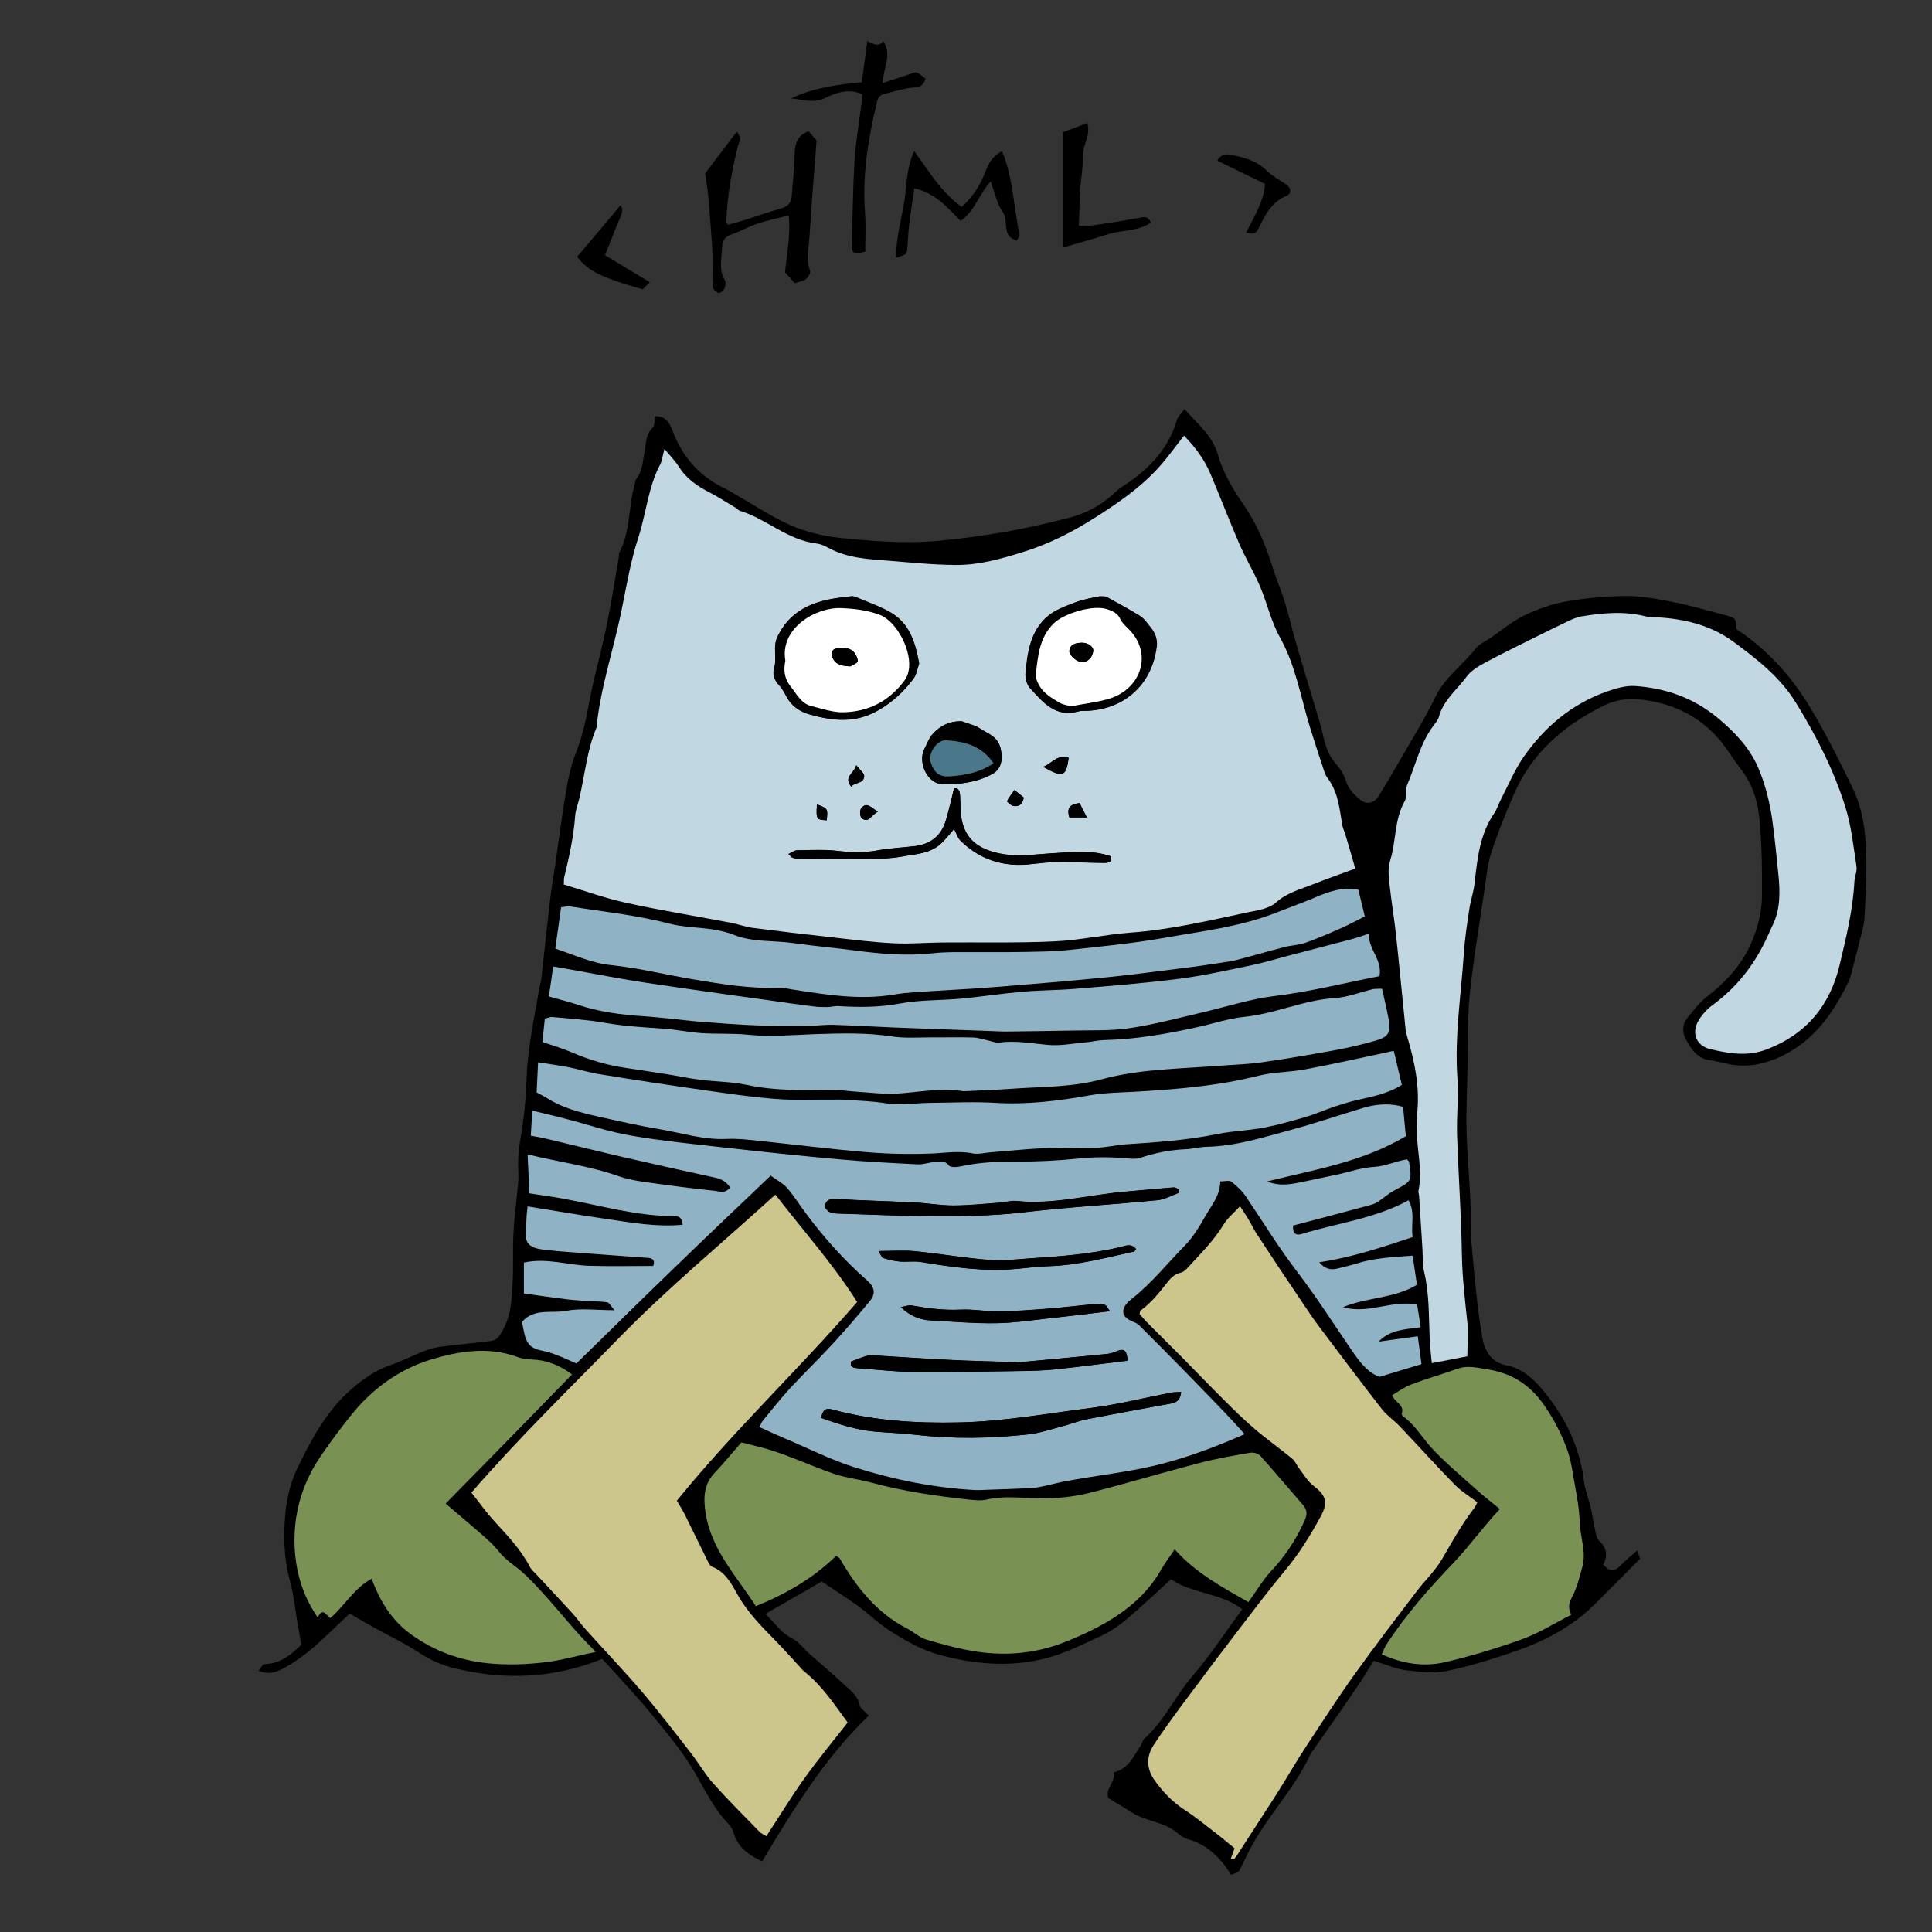 <?xml version="1.0" encoding="utf-8"?>
<!DOCTYPE svg PUBLIC "-//W3C//DTD SVG 1.1//EN" "http://www.w3.org/Graphics/SVG/1.1/DTD/svg11.dtd">
<svg version="1.1" id="base-cat-html" xmlns="http://www.w3.org/2000/svg" xmlns:xlink="http://www.w3.org/1999/xlink" x="0px" y="0px"
	 width="1200px" height="1200px" viewBox="-100 0 1200 1200" enable-background="new -100 0 1200 1200" xml:space="preserve">
<rect x="-100" y="0" width="1200" height="1200" fill="#333333" stroke="none"/>
<g>
	<path d="M393.6,175.9c-2.4-2.8-4.2-4.8-6-6.8c1.1-11.3,3.5-22.5,2.3-35.3c-7.2,1.8-13.6,3.1-19.7,5.2c-5.4,1.8-10.4,4.8-15.9,6.6
		c-4.3,1.4-5.7,4.4-5.8,8.1c-0.2,6.8-2.3,13.7,1.7,20.2c0.8,1.3,0.5,3.7-0.2,5.2c-0.6,1.3-2.8,3.2-3.7,2.9c-1.5-0.5-3.5-2.4-3.6-3.8
		c-0.4-5.9,0-11.9-0.1-17.8c-0.1-5.4-0.5-10.8-0.9-16.2c-0.6-7.8-1.2-15.6-1.9-23.4c-0.4-4.1-1.1-8.3-1.8-13.1
		c6.1-8.1,12.7-16.8,19.6-25.9c3,3.3,1.6,5.9,0.8,8.8c-3.9,15.5-6.7,31.1-7.3,47.1c0,0.3,0.3,0.5,1,1.9c3-0.8,6.4-1.7,9.7-2.7
		c7.8-2.5,15.5-5.2,23.3-7.4c4.4-1.3,6.5-3.7,6.7-8.3c0.4-7.5,1.6-15,1.7-22.6c0.1-7.2,0.2-13.9,8.7-17.1c1.6,1.9,3.8,4.4,5,5.8
		c-1.6,20.6-3.2,40-4.4,59.5c-0.4,7.1-2.4,14.3,0.4,21.5c0.5,1.2-1.3,4-2.7,5.1C398.9,174.6,396.3,175,393.6,175.9z"/>
	<path d="M391.4,61.1c14-6.6,29-8.7,43.9-10c1.1-8.5,2.2-16.5,3.4-25.6c3.9,2,7.3,3.8,9.9,0.1c5.7,8.5,0,16.4-0.4,26
		c6.9-2.3,12.7-4.1,18.4-6.1c2.8-1,2.7-1.1,8.3,3.4c-1.2,3.7-3,5.3-7.6,5.5c-6.2,0.4-12.3,2.6-18.5,4.1c-3.3,0.8-3.7,3.4-4.4,6.1
		c-5.3,22.3-8.9,44.8-7.1,67.9c0.6,8,0.1,16,0.1,23.8c-6.9,1.9-8.4,1-8.3-3.9c0.5-17.5,0.6-34.9,1.7-52.4c0.7-12,2.8-23.9,4.3-35.9
		c0.2-1.8,0.3-3.5,0.5-5.5c-8.2-3.9-16.1-1.1-22.7,2.1C405.5,64.5,398.7,61.8,391.4,61.1z"/>
	<path d="M522.4,93.9c7.1,17.3,7.1,35,10.9,51.8c0.2,1-1.1,2.4-1.8,3.7c-9.8-2.8-4.7-12.2-8.6-17.6c-3.8-5.3-5-12.4-7.6-19.1
		c-7.2,7.8-9.8,18.5-18.7,24.5c-8.2-8.5-15.9-17.4-28.7-20.2c-1.1,7.5-2.2,14.5-3.1,21.5c-0.6,5.4-0.9,10.7-1.3,16.1
		c-0.3,3.3-0.2,3.3-7,5.6c0.1-11.5,2.8-22.1,4.8-32.7c2.1-10.7,1.2-22,6.5-33.7c9.4,12.9,17,25.8,29.5,34.7
		c6.1-5.4,10.6-11.9,13.8-19.6C513.3,103.5,515.2,97.5,522.4,93.9z"/>
	<path d="M560.3,153.7c0-25.5,0-48.8,0-71.6c5.1-1.9,9.7-3.7,15-5.6c2.4,7.2-2.9,13.5-2.7,20.4c0.2,6.8-1.2,13.6-1.6,20.4
		c-0.5,7.2-0.6,14.4-0.9,22.9c2.3,0,5.2,0.3,7.9-0.1c9.8-1.4,19.7-3,29.5-4.8c2.9-0.5,5.2-1.4,7.4,2.9c-8.2,5.7-18.3,4.5-27.1,7.4
		S570.1,150.8,560.3,153.7z"/>
	<path d="M285.4,127.5c1.8,3.1,1.8,3.1-3.3,15.1c-2.1,5-4,10-6.3,15.9c9.1,5.5,18,10.9,27.8,16.8c-1.8,1.8-3.4,3.4-4.4,4.4
		c-4.9-1.5-9.1-2.6-13.2-4c-10.4-3.5-20.9-7.1-27.5-16.2C267.3,149,276.1,138.5,285.4,127.5z"/>
	<path d="M685.7,114.2c-10.3-5-19.7-9.6-29.6-14.4c2.1-4,5.4-4.3,8.6-3.6c8,1.6,15.8,3.6,22,9.7c3.4,3.3,7.7,5.7,11.7,8.3
		c3.6,2.3,4.2,6,0.5,7.5c-9.2,3.8-13.2,12-17.1,20c-1.9,4-3.8,3.7-7.8,2.7C679.1,134.2,685.1,124.9,685.7,114.2z"/>
</g>
<g>
	<path d="M753.2,1031.5c-3.5,5.6-6.9,11.4-10.7,16.9c-8.7,12.8-17.7,25.5-26.5,38.2c-0.7,1-1.5,1.8-2,2.9
		c-8.8,19.3-23.5,34.9-34.2,53c-3.3,5.5-6.1,11.3-8.9,17.1c-1.5,3.1-1.4,3.2-6.2,4.9c-6.5-10.3-14.5-18.7-26.8-22.1
		c-2.7-0.7-5.1-2.7-7.4-4.5c-8.1-6.5-18.9-6.6-27.4-12.1c-4.6-2.9-9.3-5.7-14.4-8.8c-2.9-5.9,4.5-10.2,3.1-16.2
		c9.2-2.1,12.2-10,16.6-16.3c1-1.4,1.2-3.6,2.4-4.6c12.4-11,19.1-26.4,29.8-38.8c11.2-13,20.6-27.5,31-41.6
		c-13.5-10.4-31.3-9.5-44.2-18.6c-9.4,8.5-18.4,17-27.9,25.1c-4.4,3.7-9.4,7.1-14.6,9.6c-12.4,5.8-24.6,12-38.2,15.1
		c-21.1,4.8-41.7,2.8-62.3-2.6c-11.5-3-21.6-8.8-31.4-15c-7-4.5-13.1-10.4-19.8-15.4c-7.3-5.3-14.9-10.1-22.8-15.4
		c-11.4,6.6-22.9,13.2-35,20.1c5.3,4.9,9.3,11.6,16.7,15.3c4.2,2.1,7.2,6.4,10.9,9.7c7.2,6.4,14.6,12.6,21.6,19.2
		c3.8,3.5,8.2,6.5,9.3,12.4c0.4,2.2,3.2,3.9,5.7,6.6c-27.4,26.3-46.9,58.3-66.2,90.5c-8.8-4.1-15.3-8.9-17.8-17.9
		c-0.5-1.9-1.7-3.8-3.1-5.3c-9.9-10.2-15.5-23.1-22.8-35c-7-11.4-15.7-21.8-24.2-32.2c-7.2-8.9-15-17.2-22.6-25.7
		c-2.9-3.3-5.9-6.4-8.9-9.6c-29.9,12-60,13.4-90.7,6c-8-1.9-15.4-4.9-22.4-9.5c-9.1-6-19.1-10.8-28.7-16.1c-4.8-2.7-9.6-5.4-15-8.6
		c-1,1-2.4,2.3-3.8,3.6c-11.9,11.2-23.2,23.2-38.1,30.8c-4.2,2.2-8.6,3.6-14.7,1.2c1.5-1.8,2.5-4.2,3.6-4.2c10-0.2,16.7-6,23-12
		c-0.8-4.3-1.5-8.2-2.2-12.2c-1.6-9.2-2.5-18.5-4.9-27.5c-4-14.6-4.2-29.5-2.6-44.2c1-8.9,3.4-18,7.3-26c8.2-16.8,17.1-33.7,31-46.6
		c7.7-7.2,16.5-13.7,27-17.3c6.9-2.4,13.4-5.7,20.1-8.4c3.2-1.3,6.6-2.3,10-2.8c10.7-1.4,21.4-2.3,32.1-3.7c4.6-0.6,6.2-4.7,8.1-8.3
		c4.3-8.2,4.7-17.2,5.2-26c0.7-10.7,0.1-21.6,0.6-32.3c0.4-8.8,1.6-17.5,2.4-26.2c0.3-3.5,0.9-7,0.7-10.5
		c-0.4-7.3-0.1-14.4,1.2-21.8c2.2-12.6,3.5-25.5,3.9-38.2c0.7-19.4,4.9-38.2,8.2-57.2c0.2-1.2,0.7-2.3,0.8-3.4
		c1.9-16.5,3.6-33.1,5.5-49.6c1-8.7,2.6-17.3,3.8-26c2.1-14.4,3.9-28.9,6.4-43.2c1.3-7.7,3.1-15.6,6-22.8c4.4-11,6.5-22.3,8.7-33.9
		c2.8-14.6,7-28.9,10-43.5c3.1-14.8,5.4-29.8,8-44.8c0.1-0.6-0.2-1.3,0-1.7c7.2-13.3,5.7-28.5,9.7-42.5c0.3-1.1,0.2-2.6,0.9-3.4
		c4-4.8,4-10.7,5.2-16.4c1.1-5.2,0.4-11.1,5.1-15.5c1.3-1.2,0.9-4.4,1.3-7.1c7.8-0.7,9.9,6.1,11.7,10.6
		c6.2,15.7,16.7,26.9,31.6,34.1c2.1,1,4.1,2.2,6.1,3.4c11.7,6.6,22.9,14.2,35.1,19.6c9.5,4.1,20.1,6.7,30.4,7.8
		c20,2,40.1,3.7,60.2,1.9c14.6-1.3,29.1-3.3,43.5-5.8c12.6-2.2,25.1-5.2,37.6-8.3c11.3-2.7,21.3-8,29.8-16.2
		c2.3-2.2,5.1-3.9,7.8-5.7c14.3-9.8,25.5-22,30.5-39.1c0.7-2.3,2.7-4.1,4.7-6.8c8.3,9.4,17.5,16.6,20.8,28.4
		c3.3,11.7,9.6,21.7,16.4,31.7c7.7,11.3,13.1,23.9,17.2,37.1c2.3,7.5,5.5,14.7,7.8,22.2c2.9,9.5,5.1,19.2,7.9,28.7
		c4.7,16,9.6,31.9,14.3,47.8c0.9,3.1,1.5,6.2,2.3,9.3c1.4,5.4,3.2,10.4,7.1,14.8c2.9,3.2,5.4,7.2,6.6,11.2c1.5,4.9,4.9,8,8.2,11
		c4.1,3.7,8.9,3,11.9-1.7c4.4-7,8.6-14.1,12.7-21.3c7.7-13.4,15.9-26.5,22.6-40.3c5.9-12.3,16.9-19.8,25-30.1
		c2.2-2.9,6.1-4.5,9.2-6.6c6.9-4.8,13.5-10.3,21-14c8-3.9,16.8-7,25.5-8.6c12.3-2.2,24.9-3.4,37.4-3.5c9.8-0.1,19.7,1.8,29.4,3.7
		c11.1,2.2,22,5.4,33,8.3c6.1,1.6,6.5,2.2,6.4,8.5c19.1,12.5,33.9,28.9,45.5,48c9.8,16.2,18.3,33.2,26.6,50.3
		c5,10.2,7.4,21.3,8.2,32.9c1.2,16.1,0.2,32-0.6,48c-0.2,4.1-1.4,8.1-2.4,12.1c-1.9,7.9-4,15.8-6.1,23.7c-0.3,1.1-0.6,2.3-1.1,3.3
		c-9.5,19.9-21.8,37.6-42.5,47.3c-9.7,4.5-20.3,6.9-31.3,4.8c-4.3-0.8-8.6-2-12.9-2.6c-8-1.2-11.7-7.4-14.9-13.5
		c-2-3.8-2-8.7,1-12.5c3.7-4.5,7.2-9.4,11.8-13c11.7-9.1,21.6-19.4,27.8-33.2c4.2-9.5,6.8-19.4,6.9-29.6c0.1-16.7,0-33.4-1.8-50
		c-1.1-10.6-4.9-21-11.9-29.8c-3.8-4.8-6.9-10.1-10.7-15c-12.7-16.3-29.9-24.8-50-27.3c-7.7-0.9-15.6-0.3-23.1,3.3
		c-25.3,12.3-45.5,29.6-56.8,55.9c-5.1,11.8-9.9,23.8-13.9,36c-2.4,7.4-3,15.5-4.2,23.3c-1.1,6.6-2,13.3-3,19.9
		c-1.2,8.1-2.6,16.1-3.6,24.2c-1.3,9.8-2.7,19.7-3.2,29.6c-0.7,12.3-0.5,24.5-0.7,36.8c-0.2,12.8-0.9,25.6-0.6,38.5
		c0.4,14.6,1.7,29.1,2.4,43.7c0.4,8.5-0.2,17,0.6,25.4c1.8,19.8,3.4,39.6,6.7,59.1c1.3,7.6,4.8,15.8,15,17.7
		c8.9,1.7,15.9,7.5,21.6,14.2c14.4,16.8,24,35.8,26.7,58.2c0.7,5.6,3,11,4.3,16.6c1.1,4.8,1.7,9.8,2.8,14.6c0.4,1.9,1,4.2,2.3,5.4
		c4.7,4.4,5.5,9.4,2.5,14.7c3.6,4.5,6.7,4.7,10.5,0.9c3.2-3.3,6.8-6.2,10.7-9.6c0.7,2.1,1.2,3.7,1.7,5.2
		c-9.3,9.4-18.6,18.6-27.8,27.9c-13.5,13.5-30,22.5-47.7,28.8c-14.6,5.2-29.5,9.8-44.6,13c-8.3,1.7-17.5,0.5-26.1-0.6
		C766.6,1036.4,760.6,1033.8,753.2,1031.5z"/>
	<path fill="#C1D7E1" d="M312.7,278.8c3.5,4.3,6.6,7.4,8.9,11c4.7,7.6,11.6,12.2,19.2,16.1c5.7,3,11,6.4,16.5,9.7
		c0.7,0.4,1.3,1.4,2.1,1.6c16.5,5,29.6,18.1,47.3,20.3c2.6,0.3,5.2,1.3,7.5,2.6c11.9,6.6,25,7.2,38.1,8.2c13.6,1.1,27.3,2.5,41,2.6
		c14.4,0.2,28.2-3.7,42-8c15.8-4.9,30.4-12.2,44.2-21c14.6-9.2,28.9-19,40.5-31.9c5.4-6,10.1-12.7,15.4-19.4
		c6.7,6.8,12.5,14.5,16.3,23.4c6.1,14.4,11.7,29,17.9,43.4c3.9,9.1,9.1,17.6,13,26.7c4.4,10.4,6.9,21.9,12.3,31.6
		c9.9,17.7,13,37.3,18.8,56.2c2.5,8,5.1,16.1,7.8,24.1c0.8,2.5,1.5,5.2,3.1,7.3c6.7,8.8,7.4,19.4,9.2,29.6c0.3,1.6,1.1,3.1,1.6,4.7
		c2.1,6.9,4.1,13.9,6.4,21.9c-9.3,3.4-17.8,6.4-26.1,9.7c-8,3.2-16.3,5.2-23.2,11.4c-4.2,3.8-11.2,4.8-17.2,6
		c-24.3,5.2-48.5,10.9-73.4,12.7c-15.7,1.2-31.2,4.7-46.8,5.4c-23.3,1.1-46.8,0.5-70.1,0.7c-9.9,0.1-19.9,1-29.8,0.5
		c-12.5-0.6-25-2.2-37.5-3.6c-16.5-1.8-33.1-3.8-49.6-5.9c-4.9-0.6-9.6-2.4-14.4-3.3c-21.5-4.1-43.2-7.6-64.6-12.3
		c-13-2.8-25.6-7.4-38.9-11.4c0.1-1.5-0.1-3.2,0.3-4.8c3-12.4,5.8-24.8,6.7-37.5c0.2-3.7,1.7-7.4,2.6-11.1
		c3.5-14.7,4.7-30,10.7-44.1c2.4-24.8,10.6-48.4,15.5-72.6c3.1-15.2,5.6-30.5,10.4-45.2c5-15.2,6.1-31.6,13.8-45.9
		C311.3,286,311.5,283.3,312.7,278.8z M582.8,370.4c-3.9,0.9-9.5,1.7-14.6,3.7c-6.2,2.4-12.9,4.7-17.7,9
		c-10.3,9.1-12.2,22.2-13.3,35.2c-0.2,3,0.7,6.9,2.7,9c8,8.8,15.8,18.7,30.3,14.5c1.4-0.4,2.9-0.2,4.4-0.3
		c21.5-0.5,40.6-14.2,43.9-39.7c0.6-4.7-0.9-8.7-3.8-12.2c-2.1-2.5-3.9-5.4-6.5-7c-6.8-4.3-13.9-8-20.9-11.9
		C586.3,370.3,585.2,370.5,582.8,370.4z M470.9,412.1c-2.3-12.8-5.8-24.6-17.3-31.5c-6.7-4-14.3-6.5-21.5-9.6
		c-1-0.4-2.3-0.8-3.3-0.7c-5.4,0.7-10.9,1.2-16.2,2.5c-13,3.2-23.2,9.5-29.5,22.3c-3.3,6.8-0.2,13.2-2.2,19.6
		c-1.1,3.7-0.1,7.4,2.8,10.5c2,2.1,3.4,4.7,4.8,7.3c3.2,6.1,8.6,9.6,14.9,11.3c14.3,3.9,28,5.4,42.2-2.7c9-5.2,15.8-11.7,21.8-19.6
		C469.3,418.9,469.8,415.2,470.9,412.1z M492.6,514.9c1.6,3.1,2.3,5.5,3.8,7.1c10.3,10.3,22.9,15.4,37.5,15.2
		c6.7-0.1,13.4-1.5,20-1.6c10.5-0.2,21,0.2,31.5,0.4c2.7,0,5.3-0.1,4.8-4c-11.9-4.2-23.8-2.7-35.7-2c-13.3,0.7-26.3,3.1-39.8-1.5
		c-11-3.8-16.1-10.7-17.7-21.3c-0.7-4.3-0.4-8.8-0.7-13.2c-0.2-2.5-0.8-4.7-3.7-4.3c-1.7,6.9-3.2,13.6-5.2,20.2
		c-2.9,9.3-9.5,14.5-19.1,15.7c-7.8,1-15.7,1.3-23.4,2.7c-8.2,1.5-16.2,1.3-24.4,0.3c-8.4-1-16.9-0.5-25.4-0.4
		c-1.7,0-3.3,1.4-5.4,2.3c1.3,1.2,1.8,2,2.6,2.3c1.1,0.4,2.3,0.5,3.4,0.6c9,0.1,18,0.1,27,0.2c6.4,0,12.8,0.2,19.2,0
		c6-0.2,12.1-0.4,18-1.5c8.5-1.6,17.6-1.7,24.5-8C487.2,521.5,489.4,518.5,492.6,514.9z M497.4,448c-7.5-0.2-13.2,2.7-17.8,7.5
		c-2.5,2.6-3.8,6.4-5.5,9.7c-4.3,8.6,2.1,21.9,11.6,21.9c10.4,0.1,21.1-1.2,30.6-6.4c5.9-3.2,6.7-9.9,5-16.3
		c-1.8-7.1-7.7-8.7-12.4-11.8C505.6,450.4,501.3,449.5,497.4,448z M563.8,470.7c-7.3-2.5-10.4,3.6-15.9,5.6
		C560.3,483.2,562.1,482.6,563.8,470.7z M428.7,488.6c2.4-3,7.9-1.6,8-6.6c0-1.8-2.5-3.6-4.9-6.7
		C430.3,480.7,423.8,482.4,428.7,488.6z M535.9,495.4c-1.6-1.3-3.3-2.7-5.8-4.7c-1.8,2.5-3.5,4.6-4.6,6.9c-0.2,0.3,2.2,2.5,3.6,2.9
		C532.9,501.4,535.1,499.5,535.9,495.4z M564.2,507.7c3.7,0,6.9,0,10.9,0c-1.8-3.5-3.1-6.2-4.5-8.9
		C565.4,499.5,562.2,501.1,564.2,507.7z M445.2,504.2c-4.5-3-7.1-6.4-10.3-2c-1,1.3-0.7,5.2,0.4,6
		C439.6,511.5,440.8,506.5,445.2,504.2z M407.4,499.6c-0.5,9.3-0.4,9.5,6.1,9.9C414.2,502.2,414.2,502.2,407.4,499.6z"/>
	<path fill="#8FB2C5" d="M771.5,687.5c0.5,5.9,1.1,12,1.7,18.2c-26.7,16-56.8,20.8-86.1,28.1c7.6,3.2,14.7,1.8,21.9,0.3
		c7.4-1.6,14.9-3.1,22.3-4.7c7.3-1.6,14.5-4.2,21.9-4.6c7.3-0.4,13.8-3.6,20.7-4.7c0.6,0.7,1.2,1.1,1.3,1.6
		c1.9,12,1.8,11.9-9.2,17.7c-3.8,2-6.9,5-10.5,7.3c-1.6,1-3.6,1.6-5.6,2.1c-15.5,4.2-31,8.3-46.7,12.4c-0.5,4.6,1.5,6.5,5.5,5.2
		c22-6.8,45.2-9.4,66.2-20.9c4.2,7.5,1.4,15.1,2.5,22.9c-19.3,6.4-38,12.7-58,15.6c3.3,3.9,6.8,5,11,4c4-1,8-1.9,11.9-3.1
		c11.2-3.6,22.8-4.1,35.1-5c1,6.4,1.8,12.1,2.7,18.1c-14.1,8.6-31.1,7.7-45.9,13.9c15.4,4.6,30.3-4.6,46-1.6
		c0.8,4.8,1.5,9.3,2.2,14.1c-9.7,1.3-19,1.5-26.1,8.9c7.7-1,15.3-2.1,24.3-3.3c0.8,5.8,1.6,11.5,2.3,17.3c-9,2.7-17.5,5.3-26.1,7.9
		c-8-3.1-12.6-9.8-17.3-16.6c-11.1-16.2-21.6-32.7-33.5-48.3c-11.6-15.1-21.4-31.2-32-46.9c-2.4-3.6-5.7-6.7-9.1-9.4
		c-1.4-1.1-4.2-0.2-7-0.2c0,8.6-5.2,14.5-8.9,21c-3.9,6.8-7.7,13.4-13.4,19.2c-10.6,10.8-20.1,22.8-32.1,32.3
		c-1.1,0.9-2.3,1.8-3.3,2.9c-4.2,4.8-3.1,8.9,2.8,11.4c1.6,0.7,3.3,1.3,4.5,2.5c9.1,9.1,18.2,18.2,27.2,27.4
		c8.6,8.8,17.1,17.6,25.6,26.4c4.2,4.4,8.3,8.9,12.8,13.9c-17,7.4-33.5,13.7-50.7,18.2c-20.4,5.4-41.4,7.3-62,11.3
		c-4.6,0.9-9.1,2.2-13.7,3.1c-2.8,0.6-5.7,0.9-8.6,1c-8.2,0.4-16.3,0.6-24.5,0.9c-2.6,0.1-5.3,0.3-7.9,0.2
		c-25.5-1.4-50.5-6.4-74.8-14.1c-14.9-4.7-29-11.9-43.5-18c-5.1-2.2-10.1-4.5-15.7-7c0.8-1.5,1.3-3,2.3-4.2
		c5.6-6.8,11-13.7,16.9-20.1c8.6-9.3,17.8-18.1,26.4-27.5c7.9-8.6,15.5-17.4,22.9-26.4c3.9-4.7,3.1-8.7-1.5-12.8
		c-14.1-12.4-26.6-26.3-37.8-41.3c-4-5.3-7.6-11.1-11.9-16.1c-2.6-3-6.3-4.9-10.3-7.8c-20,19.1-40.2,38.2-60.2,57.6
		c-20.1,19.4-40,39.1-60.5,59.1c-3-1.3-6.3-2.9-9.8-4.3c-3.3-1.3-6.5-2.6-9.9-3.3c-8.9-1.7-11.4-4.1-13.1-13.3
		c-0.3-1.7-0.7-3.4-1-4.9c7.7-8.9,18.4-5.1,27.4-6.9s18.5-0.4,30.1-0.4c-2.3-2.6-3.3-4.7-4.5-4.9c-3.7-0.6-7.6-0.5-11.4-0.8
		c-4.4-0.3-8.8-0.5-13.1-1c-8.9-1.1-17.8-2.4-27.3-3.7c0-6.7,0-12.7,0-19.2c14.1-3.1,27.2,1.6,40.4,2c13.3,0.4,26.7,0.1,39.9,0.1
		c1.4-3.5-0.4-4.8-3.1-5c-14.5-1.1-29.1-2.1-43.6-3.2c-7.3-0.5-14.6-1.1-21.8-2c-9.2-1.1-11.8-4.7-10.5-14.1c0.3-2.3,0.2-4.7,0.4-7
		c0.2-2,0.4-4,0.6-5.7c16.2,2.6,32.2,5.4,48.2,7.7c15.9,2.3,31.8,5.3,48.1,3.7c-0.3-4.5-2.4-5.4-5.4-5.4
		c-23.3,0.1-45.6-6.6-68.3-10.7c-7.1-1.3-14.4-2.3-21.5-3.4c-0.4-8.2-0.7-15.8-1.1-24.2c19.5,4.8,38.7,7.2,57,13.7
		c6,2.1,12.5,3,18.9,3.9c13.3,1.9,26.7,3.6,40,5c3.1,0.3,7,2.1,9.8-2.1c-2.1-3.4-5.1-5.1-9-6c-18.7-4.1-37.4-8.2-56-12.5
		c-16.5-3.8-32.9-7.9-49.4-11.8c-2.7-0.7-5.6-1.1-9.3-1.8c0.3-4.6,0.6-9.6,0.9-15.6c7.7,1.9,14.4,3.4,21.1,5.2
		c13.5,3.5,26.8,8.1,40.6,10.4c19.2,3.3,38.7,5.2,58.1,7.4c24.1,2.7,48.2,5.3,72.3,7.4c15.7,1.4,31.5,2.2,47.3,3
		c3.4,0.2,6.9-1.2,10.4-1.4c3-0.2,6.1-1.5,8.8,2c1.1,1.4,5,1.2,7.3,0.7c11.8-2.7,23.7-3,35.7-3c12.5,0,25.1-0.6,37.6-1.9
		c10.2-1.1,20.3-1,30.5-0.1c2.6,0.2,5.4,0.5,7.8-0.3c9.2-3.1,18.6-5,28.3-5.4c4.4-0.2,8.7-1.4,13-1.5c18.4-0.4,35.7-6,53.1-10.7
		c15.2-4.1,30.2-9.3,45.3-13.8C756.7,685.4,764.4,685.4,771.5,687.5z M410,880.7c11.3,4,22.1,7.5,33.5,8.5
		c8.1,0.7,16.3,0.9,24.5,1.9c23.6,2.7,47.2,2.4,70.8-0.2c7.2-0.8,14.2-3.3,21.3-5.1c5-1.3,9.9-3.3,15-4.3c17.5-3.4,35-6.6,52.5-9.8
		c3.7-0.7,5.5-2.8,6-7.1c-2.3,0.2-4.3,0.1-6.2,0.4c-16.6,3.2-33,7.3-49.7,9.5c-27.3,3.5-54.3,8.4-82,9c-26.7,0.6-52.9-1-78.7-8
		C412.9,874.3,411,875.7,410,880.7z M632.4,740.8c0-0.7,0-1.5-0.1-2.2c-1.2-0.4-2.5-1.2-3.7-1.1c-10.2,0.8-20.4,1.8-30.6,2.7
		c-22.3,2-44.2,8.1-66.9,5.7c-3.1-0.3-6.4,0.7-9.6,1c-9.9,0.7-19.8,1.8-29.6,1.8c-8.1,0-16.2-1.5-24.4-1.9
		c-16-0.8-31.9-1.1-47.9-2.1c-4.3-0.3-6.7,0.5-7.4,4.7c1.7,3.9,4.9,4.2,8.2,4.3c17.5,0.5,35,1.4,52.5,1.5
		c20.8,0.2,41.5,0.3,62.2-2.2c27.8-3.3,55.8-4.8,83.6-7.6C623.5,745.1,627.9,742.5,632.4,740.8z M428.8,845.6
		c-1.3,3.6,1.4,4,4.2,4.2c11.6,0.8,23.2,2.2,34.9,2.3c22.2,0.2,44.3-0.3,66.5-0.6c7-0.1,14-0.3,21-1c15-1.6,29.9-3.6,45-5.4
		c-0.4-5.4-1.6-8.1-6.6-5.9c-2.1,0.9-4.4,1.6-6.7,1.8c-18,1.8-36,3.4-54,5.1c-0.9,0.1-1.8-0.1-2.6-0.1c-13.7-0.4-27.3-0.7-41-1.4
		c-15.1-0.7-30.2-1.8-45.3-2.7c-1.7-0.1-3.5-0.4-5,0C435.9,842.8,432.9,844.1,428.8,845.6z M605.6,775.8c-3.1-4-7.1-1.7-10.4-1
		c-18,4.2-36.3,5.6-54.7,6.8c-8.8,0.6-17.6,1.7-26.3,1c-15.3-1.2-30.6-3.9-45.9-5.4c-7.1-0.7-14.3-0.1-22.6-0.1
		c1.4,2.2,1.9,4,2.9,4.3c3.3,1,6.8,1.9,10.2,2.2c4.4,0.4,8.9-0.4,13.2,0.3c19.6,3.2,39.2,6.1,59.1,4.3c6.7-0.6,13.4-1.5,20.1-1.7
		c18.2-0.5,35.6-5.3,53.2-9.1C604.9,777.2,605.1,776.4,605.6,775.8z M589.4,814.4c-1.4-1.8-2.2-3.8-3.3-4c-2.8-0.5-5.8-0.4-8.7-0.2
		c-8.4,0.7-16.8,1.8-25.3,2.5c-10.4,0.8-20.9,1.6-31.4,1.8c-8.1,0.1-16.2-1.5-24.2-1.1c-10.3,0.5-20.3-0.8-30.3-2.6
		c-1.7-0.3-3.5,0.5-6.7,1c6.1,5.9,12.2,8,18.9,8.3c13.4,0.7,26.8,1.9,40.2,1.7c11.2-0.1,22.4-1.8,33.6-3.1
		C564.3,817.5,576.3,815.9,589.4,814.4z"/>
	<path fill="#CCC68D" d="M426.5,1069.9c-9,11.5-18.3,22.7-26.8,34.6c-8.3,11.6-15.7,23.8-23.7,36c-1.7-1.1-3.1-1.6-4.1-2.6
		c-9.8-10-19.7-19.9-29-30.3c-5.2-5.8-9.1-12.8-13.9-18.9c-10-12.9-20-25.9-30.6-38.3c-11.2-13.1-23.1-25.5-34.6-38.3
		c-2.9-3.2-5.4-6.9-8.3-10.1c-7.3-8-14.7-15.8-22-23.7c-1.6-1.7-3.5-3.3-4.5-5.3c-5.6-10.7-13.9-19.3-21.9-28.1
		c-5.1-5.5-9.4-11.7-14.3-17.8c29.3-33.9,60.9-64.5,91.5-95.9c30.5-31.3,64.4-59.2,97.3-89.2c17.5,22.6,35.9,43.2,50.8,66.7
		c-36.9,42.5-77.3,80.6-112,123.4c1.8,3.2,3.5,5.7,4.9,8.5c4.8,9.7,9.5,19.4,14.3,29.1c0.6,1.3,1.5,3,2.6,3.4
		c8.4,3.1,12.2,10.8,16,17.5c6.3,11.2,15.1,19.9,23.9,28.9c4.9,5,9.5,10.3,14.3,15.4c1,1.1,1.9,2.3,3,3.2
		C410.5,1046.8,418.2,1058.6,426.5,1069.9z"/>
	<path fill="#C1D7E1" d="M811.4,842.4c-8.1,1.6-14.6,2.9-22.1,4.3c-0.5-5.7-1.1-10.5-1.3-15.3c-0.6-14-0.2-28-3.5-41.7
		c-1.1-4.5-0.7-9.3-1-14c-0.7-11.1-1.4-22.2-2.1-33.3c-0.1-0.9-0.5-1.8-0.4-2.6c2.7-12.6-0.9-25-1-37.6c0-2.9-0.3-5.9,0-8.8
		c2.2-16.9-1.1-33.2-5.9-49.3c-0.5-1.7-1-3.4-1.1-5.1c-2-19.4-3.8-38.9-5.9-58.3c-1.1-10.4-2.9-20.7-4-31.1
		c-0.5-4.9-1.2-10.3,0.3-14.9c3.9-12.2,2.5-25.5,9.1-37.1c1.6-2.8,0.2-7.2,1.6-10.3c5.3-12.3,8-25.8,16.4-36.8
		c1.2-1.6,2.7-3.3,3.2-5.2c2.8-10.5,11.3-16.9,17.3-25.1c2.6-3.6,7-6.2,11-8.4c10-5.4,20.3-10.4,30.5-15.5c7.1-3.5,14.1-7,21.3-10.4
		c2.6-1.2,5.3-2.5,8.2-3c13.3-2.2,26.6-3.5,40-0.1c2.2,0.6,4.7,0.5,7,0.6c17,0.9,33.5,4.9,47.1,14.8c14.7,10.8,29.4,22.1,39.4,38.3
		c12.6,20.5,23.5,41.8,30.7,64.7c3.7,11.9,5,24.5,6.9,36.9c0.5,3-1.1,6.3-1.3,9.5c-0.9,17.5-5.1,34.6-9.1,51.5
		c-5.9,25.1-20.5,43.2-45.4,52.7c-12,4.6-23.1,2.5-34.4,0c-10.1-2.2-12.9-11.2-6.8-19.7c2-2.8,4.4-5.5,7.2-7.5
		c13.5-9.9,24-22.2,31.6-37c2.2-4.1,4-8.5,6-12.7c5-10.1,4.8-20.9,3.7-31.7c-1.1-11.3-2.3-22.6-3.8-33.9
		c-1.6-11.2-4.4-22.3-8.8-32.6c-5.4-12.5-14.7-22.1-25.1-30.8c-14.9-12.4-32.3-18.5-51.3-19.8c-5.9-0.4-12.1,1.5-17.8,3.5
		c-21.3,7.6-38.1,21.6-51,39.9c-5.8,8.2-9.8,17.8-14.5,26.9c-1.5,2.8-2.4,6.1-4.2,8.7c-9,13.1-10.5,28.2-12.2,43.4
		c-0.6,5.5-2.5,10.8-3.3,16.3c-1.4,9.2-2.8,18.4-3.4,27.7c-1.7,25.6-5.8,51-4,76.8c0.8,11.6-0.5,23.4-0.2,35.1
		c0.8,24.9,2.6,49.7,3,74.5c0.2,14.6,2,29,3.5,43.5C812,829,811.4,835.6,811.4,842.4z"/>
	<path fill="#CCC68D" d="M664.4,1154.7c1-2.9,1.9-5.4,2.4-6.7c-4.2-3.4-7.8-6.5-11.6-9.4c-6.4-4.9-12.7-10.1-19.5-14.5
		c-7.5-4.9-13.4-11.1-18.5-18.2c-5.3-7.4-5.2-15.1-0.6-22.1c7.7-11.7,16.1-22.9,24.5-34.1c9.2-12.4,18.6-24.8,28-37.1
		c9.6-12.5,19.1-25.2,29.2-37.3c8.7-10.4,15.7-21.8,22.1-33.6c4.7-8.7,3.2-12.9-4.6-18.9c-3.6-2.7-6-7-8.8-10.6
		c-1.5-2-2.5-4.6-4.3-6.1c-7.6-6.3-15.7-12-23.2-18.4c-6.7-5.7-12.9-11.8-19.1-18c-8.7-8.6-17.2-17.5-25.9-26.3
		c-7.4-7.5-14.9-14.8-22.3-22.3c-1.6-1.6-3-3.4-4.4-4.9c0.3-1.1,0.3-1.9,0.6-2.2c6.5-4.6,11.3-10.8,16.2-16.9
		c2.2-2.8,4.5-5.7,8.7-6.6c2.5-0.5,4.6-3.4,6.6-5.5c7.1-7.7,14.5-15.2,20-24.3c2.5-4.1,6.4-7.3,10.3-11.5c2.4,3.7,4.2,6.3,5.8,9.1
		c1.6,2.7,2.9,5.6,4.7,8.3c9.3,14.2,18.7,28.3,28.2,42.4c3.3,4.9,6.5,9.7,10,14.4c13,17.3,26,34.6,39.3,51.7
		c3.2,4.1,7.7,7.1,11.3,10.9c11.4,12,22.6,24.4,34.2,36.3c4,4.1,9.1,7.1,13.9,10.8c-0.7,1.4-1.1,2.5-1.8,3.4
		c-7.6,9.9-13.7,20.7-19.9,31.5c-4.2,7.3-10.5,13.3-15.7,20c-12.9,17-25.9,33.9-38.3,51.2c-10.7,14.9-20.7,30.4-30.8,45.8
		c-5.8,8.8-11,17.9-16.6,26.8c-8.1,12.8-16.5,25.5-24.7,38.3c-0.9,1.5-1.9,3-3,4.3C666.6,1154.5,665.8,1154.4,664.4,1154.7z"/>
	<path fill="#7A9154" d="M675.4,995.1c-16.5-9.4-32.7-18.1-45.8-32.8c-2.9,4.4-6,8.4-8.5,12.8c-9,15.8-22.7,26.6-38.3,35
		c-7.5,4-15.3,7.5-23.2,10.5c-16.8,6.3-34.3,7.9-51.9,5.4c-10.9-1.5-21.7-4.5-32.3-7.6c-4.3-1.3-7.9-4.8-12-6.9
		c-18.9-9.7-31.4-25.6-41.8-43.5c-0.4-0.7-1.4-1-2.3-1.6c-14.4,14-31.3,23.7-49.8,31.2c-12.5-19.2-27.9-35.4-31.3-58.2
		c-1.3-8.8-1.2-17.3,5.5-24.4c5.6-5.9,10.7-12.2,16.8-19.1c3.4,0.8,7.2,1.8,11.1,2.8c16.1,4,31,11.5,46.7,16.8
		c7.4,2.5,15.4,3.3,23,5.4c20.1,5.4,40.6,8.4,61.3,10.6c3.2,0.3,6.6,0.7,9.7,0c13.3-3.1,26.7-0.3,40.1-0.9
		c8.4-0.4,16.9-1.4,24.9-3.5c22.6-5.8,45-12.5,67.6-18.4c10.4-2.7,21.1-4.6,31.7-6.4c1.9-0.3,4.9,0.5,6.1,1.8
		c9,10,17.6,20.3,26.4,30.4c2.9,3.3,3,6,1.1,10.2c-5.3,11.9-12.3,22.3-21.3,31.8C684,981.9,680.1,988.6,675.4,995.1z"/>
	<path fill="#7A9154" d="M176.8,933.9c8.4,7.2,16.2,13.7,23.8,20.4c3.1,2.7,6.1,5.5,8.6,8.6c2.9,3.7,6.2,6.6,10,9.4
		c6.3,4.6,11.8,10.4,17.1,16.2c7.3,7.9,14.1,16.3,21.3,24.4c3.6,4.1,7.5,8,12.4,13.2c-11.4,2.2-20.8,5.1-31,6.3
		c-12.3,1.5-24.5,1.9-36.8,0.6c-16.8-1.9-31.9-7.3-46.1-17.3c-12.8-9-19.8-20.7-25.3-35.1c-10.8,5.8-16.5,16.5-25.6,24.4
		c-2.4-1.1-4.3-7.3-7.9-0.4c-8.4-12.3-12.5-24.9-13.9-38.3c-0.8-7.9-0.6-16.1,0.6-24c2.1-13.5,7.2-26.1,14.9-37.4
		c6.4-9.4,13.2-18.6,20.4-27.4c12.8-15.5,29.1-27.1,47.9-32.9c17.4-5.3,36-8.5,54.3-1.7c2.7,1,5.7,1.4,8.6,1.5
		c9.1,0.3,17.1,3.3,25.2,9.3C229.4,880.3,203.6,906.7,176.8,933.9z"/>
	<path fill="#8FB2C5" d="M765.7,652.7c1.7,7.3,3.3,14,5,21.1c-8.4,5.4-17.8,7.2-27.1,9.3c-4.8,1.1-9.6,2.6-14.3,4.1
		c-6.1,2-12,4.7-18.1,6.5c-8.6,2.5-17.3,5-26.2,6.7c-9.4,1.8-19.1,2-28.5,3.9c-18.7,3.8-37.6,5.2-56.6,6.4c-6.4,0.4-12.7,2-19.1,2.2
		c-10.5,0.4-21-0.3-31.5,0.2c-11.3,0.5-22.6,1.7-33.9,2.6c-3.8,0.3-7.8,1.4-11.3,0.7c-8.8-1.8-17.4-0.2-26.1,0.1
		c-13.7,0.5-27.5,0.2-41.1-1c-22.1-1.9-44.2-4.7-66.3-7c-6.4-0.7-12.9-1.4-19.3-1.1c-14.3,0.7-27.7-3.7-41.4-6
		c-13.2-2.2-26.2-5.2-39.3-8.1c-10.5-2.4-21-5.1-30.3-10.9c-2.2-1.4-4.5-2.5-7-3.9c0.3-5.8,0.6-11.8,0.9-18.7
		c6.8,1.1,13,1.9,19.1,3.1c6.6,1.3,13,3.4,19.7,4.4c21.6,3.5,43.2,6.8,64.9,9.9c14.7,2.1,29.5,4.3,44.3,5.4
		c11.6,0.9,23.3,0.3,35,0.4c2.6,0,5.2-0.1,7.9,0.1c8.2,0.6,16.4,0.8,24.5,2.1c9.6,1.5,19.1-0.1,28.6-0.2c13.3-0.1,26.7-0.8,40,0
		c19.9,1.2,39.3-1.2,58.8-4.7c9.1-1.6,18.5-1.7,27.8-2.2c26-1.5,51.8-3.6,77.1-10c9.3-2.3,19.2-2.1,28.7-3.9
		c17.2-3.2,34.3-7.1,51.4-10.7C762.8,653.2,763.7,653.1,765.7,652.7z"/>
	<path fill="#8FB2C5" d="M758.4,614.1c1.4,6.5,3,12.7,4.1,18.9c1.5,8.3,0,11-8.2,13.4c-8.4,2.4-17,4.4-25.7,6
		c-14.9,2.7-29.9,5.3-44.9,7.4c-8.9,1.3-18,1.5-27,2.2c-24.2,1.9-48.6,1.9-72.2,8.3c-18.2,5-36.8,4.6-55.4,5.9
		c-9.5,0.7-19.1,1-28.6,1.5c-0.9,0-1.8,0.2-2.6,0c-13.5-2.1-26.7,0.6-40.1,1.5c-8.4,0.6-16.9-0.6-25.3-1.1
		c-5.5-0.3-11.1-1.3-16.6-1.2c-17.3,0.2-34.5,0.7-51.7-3c-9.7-2.1-19.8-2-29.6-3.3c-6.7-0.8-13.3-2.3-19.9-3.3
		c-8.7-1.4-17.3-2.7-26-4c-11.6-1.7-22.8-5-33.6-9.7c-5.8-2.5-12-4.3-18.2-6.4c0.5-4.8,1-9.4,1.5-14.5c1.7-0.4,3.4-1.2,4.9-1
		c10.8,1,21.8,1.7,32.5,3.6c12.4,2.2,25,2.8,37.5,3.7c7.5,0.6,15,2.2,22.6,2.7c9.6,0.6,19.3,0,28.9,1c14,1.4,27.8,0.1,41.7-0.4
		c15.8-0.5,31.5-1,47.3,1.4c8.3,1.3,16.9,0.6,25.4,0.6c8.4,0.1,16.9-0.2,25.3,0.1c3.9,0.2,7.8,1.6,11.7,2.5c1.4,0.3,2.9,0.9,4.2,0.7
		c10.3-1.5,20.3,0.5,30.5,1.4c7.7,0.7,15.6-0.9,23.5-1.6c3.8-0.3,7.5-1.3,11.2-1.4c19.7-0.4,38.9-3.8,58-8
		c9.7-2.1,19.3-5.4,29.1-6.4c19.3-1.9,37-10.5,56.4-11.7c8-0.5,15.9-3.7,23.9-5.6C754.5,614.1,756.3,614.2,758.4,614.1z"/>
	<path fill="#7A9154" d="M831.6,937.3c-5.6-4.6-10.7-8.5-15.4-12.8c-9.3-8.4-19-16.4-27.4-25.6c-5.6-6.2-9.8-13.6-16.7-18.7
		c-0.7-0.5-1.7-1.6-1.5-2c2-5.7-4.2-7-6-11.6c3.9-2.2,7.7-5.1,12-6.7c9.5-3.6,19.3-6.4,28.9-9.8c6.2-2.2,12.1-0.5,18.2,0.4
		c14.9,2.3,26.2,9.2,35.1,21.9c6.3,9,11.2,18.4,14.8,28.6c1.5,4.4,2.5,9,3.2,13.5c1.7,10.3,4.1,20.7,4.4,31.1
		c0.3,9.4,4.3,18.6,1.5,28.1c-1.7,5.8-3,11.9-5.8,17.3c-2,3.8-3.6,7.1-0.9,11.9c-10.4,5.3-19.9,11.3-30.2,15.1
		c-15.9,5.7-32.2,10.7-48.7,14.5c-12.9,2.9-26,0.9-38.9-5c1.1-2.3,1.8-4.2,2.8-5.8c12.1-18.7,26.8-35.4,42.1-51.3
		C813,959.9,821.2,948.3,831.6,937.3z"/>
	<path fill="#8FB2C5" d="M244.9,589.2c1.2-8.8,2.4-17,3.6-25.7c2.2-0.2,3.9-0.7,5.6-0.5c20.4,3.3,41.1,5.3,61.2,10.6
		c8.7,2.3,17.9,2.3,26.9,3.6c4.6,0.7,9.2,1.7,13.4,3.4c12,4.8,24.9,3.4,37.3,5.2c12.7,1.8,25.5,2.9,38.3,4.6
		c16,2.1,31.9,3.5,48.1,1.7c7.8-0.9,15.7-0.7,23.6-0.7c10.8-0.1,21.6,0.1,32.4-0.1c9-0.2,18.1-0.2,27-1.1
		c20.6-2.2,41.3-4.2,61.6-7.8c23.3-4.1,46.9-6.8,69.2-15.7c8.1-3.2,16.4-6.1,24.5-9.6c8.1-3.4,16.2-6.3,26.1-4.5
		c1.2,5,2.5,10.5,4,16.6c-5.4,2.7-9.9,5.2-14.7,7.3c-7.4,3.3-14.9,6.5-22.5,9.2c-4,1.4-8.4,1.4-12.5,2.5
		c-10.2,2.6-20.3,5.6-30.5,8.2c-3.7,0.9-7.5,1.3-11.3,1.9c-6.1,0.9-12.1,1.9-18.2,2.6c-16.8,2.1-33.6,4.4-50.5,6.1
		c-22.4,2.2-44.8,4.1-67.2,5.9c-17.5,1.4-35.1,2.2-52.6,3.4c-4.1,0.3-8.1,0.7-12.2,1.4c-21.8,3.7-43.1,0-64.5-3.3
		c-2.3-0.4-4.6-1-6.9-0.9c-18.3,0.7-36.2-2.3-54-5.3c-16.7-2.8-33.2-6.9-50-8.7C267.9,598.4,257.2,593.3,244.9,589.2z"/>
	<path fill="#8FB2C5" d="M750.1,580c-0.1,9.8,8.7,16.3,6.7,26.3c-22,4.3-43.3,9.7-64.9,12.3c-15.5,1.9-30,6.7-45,10.2
		s-30,7.5-45.2,9.8c-12,1.8-24.4,1.2-36.7,1.5c-13.4,0.3-26.9,0.4-40.3,0.6c-3.8,0-7.6-0.3-11.4-0.4c-19.2-0.7-38.5-1.3-57.7-2.1
		c-12.9-0.5-25.7-1.3-38.6-1.7c-4.1-0.1-8.2,0.5-12.2,0.5c-11.4,0.1-22.7,0.3-34.1-0.1c-12-0.4-23.9-1.4-35.9-2.3
		c-5.2-0.4-10.5-1.1-15.7-1.6c-6.4-0.6-12.8-1.4-19.2-1.8c-14-0.9-27.8-2.7-41.2-7.2c-5.5-1.8-11.2-3.2-17.8-5.1
		c0.9-5.8,1.7-11.7,2.7-18.6c4.3,0.8,8.2,1.4,12.1,2.1c12,2.2,24.1,4.5,36.1,6.5c12.9,2.1,25.9,3.9,38.8,5.8
		c15.9,2.3,31.8,4.5,47.8,6.7c9,1.3,17.9,2.6,26.9,3.7c2.8,0.4,5.7,0.4,8.6,0.4c2.3,0,4.7-0.8,7-0.6c12.7,0.8,25.3,0.8,38.1-1.6
		c12.3-2.3,25.1-1.9,37.6-3c12.8-1.2,25.5-3.2,38.3-4.3c10.8-1,21.6-0.9,32.4-1.8c21.8-1.8,43.7-3.5,65.4-6.3
		c14.7-1.9,29.3-5.2,43.9-8.2c7.7-1.6,15.3-3.9,22.9-5.9c13.3-3.5,26.5-6.9,39.8-10.4C742.1,582.7,745.1,581.6,750.1,580z"/>
	<path d="M582.8,370.4c2.5,0.1,3.5-0.1,4.2,0.3c7,3.9,14.2,7.6,20.9,11.9c2.6,1.7,4.5,4.6,6.5,7c3,3.5,4.4,7.5,3.8,12.2
		c-3.2,25.5-22.3,39.2-43.9,39.7c-1.5,0-3-0.1-4.4,0.3c-14.4,4.2-22.2-5.7-30.3-14.5c-1.9-2.1-2.9-6-2.7-9
		c1.1-12.9,3-26.1,13.3-35.2c4.8-4.3,11.6-6.6,17.7-9C573.3,372.1,578.9,371.3,582.8,370.4z M565.1,438.7c8.1-1.5,16-2.4,23.4-4.6
		c20.3-6,27.8-28.4,12.2-43.6c-1.9-1.8-4-3.7-5-6.1c-1.7-3.7-4.8-4.9-8.1-6c-8.4-2.9-26.6,2.4-33.1,8.7c-9,8.7-9.8,20.2-11.2,31.3
		c-0.4,3.2,1.8,7.5,4.1,10.2c2.8,3.2,6.7,5.5,10.5,7.8C560.1,437.6,562.8,437.9,565.1,438.7z"/>
	<path d="M470.9,412.1c-1.1,3.1-1.6,6.9-3.6,9.5c-5.9,7.9-12.7,14.4-21.8,19.6c-14.2,8.2-27.9,6.7-42.2,2.7
		c-6.4-1.7-11.7-5.2-14.9-11.3c-1.4-2.6-2.8-5.2-4.8-7.3c-2.9-3.1-3.9-6.9-2.8-10.5c2-6.4-1.1-12.9,2.2-19.6
		c6.3-12.8,16.5-19.2,29.5-22.3c5.3-1.3,10.8-1.8,16.2-2.5c1.1-0.1,2.3,0.2,3.3,0.7c7.2,3.1,14.8,5.6,21.5,9.6
		C465.1,387.5,468.6,399.3,470.9,412.1z M387.8,410.3c-1.1,5.5-0.9,10.9,3.3,16.1c3.9,4.7,6.4,10.7,13,12.2c6.5,1.6,13.2,4,19.7,3.8
		c15.7-0.4,28.7-7,38.1-19.9c1.2-1.6,1.9-3.7,2.4-5.6c2.7-12.2-7.4-31.2-18.1-35.1c-7.9-2.9-15.9-3.9-24-4.1
		C406.3,377.2,384.3,390.5,387.8,410.3z"/>
	<path d="M492.6,514.9c-3.2,3.6-5.5,6.6-8.2,9.1c-6.9,6.4-16,6.4-24.5,8c-5.9,1.1-12,1.3-18,1.5c-6.4,0.2-12.8,0-19.2,0
		c-9,0-18-0.1-27-0.2c-1.1,0-2.3-0.2-3.4-0.6c-0.7-0.3-1.3-1.1-2.6-2.3c2.1-0.9,3.7-2.3,5.4-2.3c8.5-0.1,17-0.6,25.4,0.4
		c8.2,1,16.2,1.2,24.4-0.3c7.7-1.4,15.6-1.8,23.4-2.7c9.6-1.2,16.3-6.3,19.1-15.7c2-6.6,3.4-13.3,5.2-20.2c2.9-0.4,3.5,1.8,3.7,4.3
		c0.3,4.4,0.1,8.8,0.7,13.2c1.6,10.6,6.7,17.5,17.7,21.3c13.5,4.7,26.5,2.3,39.8,1.5c11.9-0.7,23.9-2.1,35.7,2c0.5,3.8-2.1,4-4.8,4
		c-10.5-0.1-21-0.6-31.5-0.4c-6.7,0.1-13.4,1.5-20,1.6c-14.6,0.2-27.1-4.9-37.5-15.2C494.9,520.5,494.2,518,492.6,514.9z"/>
	<path d="M497.4,448c3.9,1.5,8.2,2.4,11.6,4.7c4.7,3.1,10.6,4.8,12.4,11.8c1.7,6.5,0.9,13.1-5,16.3c-9.5,5.1-20.2,6.5-30.6,6.4
		c-9.5-0.1-15.9-13.4-11.6-21.9c1.7-3.3,3-7.1,5.5-9.7C484.2,450.6,489.9,447.8,497.4,448z M517.1,474.1
		c-7.5-11.1-18.2-13.7-29.4-14.3c-6-0.3-11.4,8.4-9.6,13.8c2.2,6.5,5.4,9.2,12.4,8.6C499.5,481.5,508.5,480,517.1,474.1z"/>
	<path d="M563.8,470.7c-1.7,11.8-3.5,12.5-15.9,5.6C553.3,474.4,556.5,468.3,563.8,470.7z"/>
	<path d="M428.7,488.6c-4.9-6.2,1.6-7.9,3.2-13.3c2.3,3.1,4.9,4.9,4.9,6.7C436.6,487,431.1,485.6,428.7,488.6z"/>
	<path d="M535.9,495.4c-0.8,4.1-3.1,6-6.8,5.1c-1.4-0.4-3.7-2.5-3.6-2.9c1.1-2.3,2.8-4.4,4.6-6.9
		C532.6,492.7,534.3,494.1,535.9,495.4z"/>
	<path d="M564.2,507.7c-2-6.6,1.2-8.2,6.3-8.9c1.4,2.7,2.7,5.4,4.5,8.9C571.1,507.7,567.9,507.7,564.2,507.7z"/>
	<path d="M445.2,504.2c-4.4,2.3-5.7,7.3-10,4c-1.1-0.8-1.3-4.7-0.4-6C438.1,497.8,440.7,501.2,445.2,504.2z"/>
	<path d="M407.4,499.6c6.8,2.6,6.8,2.6,6.1,9.9C407,509.1,406.9,508.9,407.4,499.6z"/>
	<path d="M410,880.7c1-5,2.9-6.4,7.1-5.2c25.8,7,52,8.6,78.7,8c27.7-0.6,54.7-5.6,82-9c16.7-2.1,33.1-6.3,49.7-9.5
		c1.9-0.4,3.8-0.3,6.2-0.4c-0.5,4.3-2.3,6.4-6,7.1c-17.5,3.2-35.1,6.4-52.5,9.8c-5.1,1-10,3-15,4.3c-7.1,1.8-14.1,4.3-21.3,5.1
		c-23.6,2.6-47.2,3-70.8,0.2c-8.1-0.9-16.3-1.2-24.5-1.9C432.1,888.2,421.3,884.7,410,880.7z"/>
	<path d="M632.4,740.8c-4.5,1.6-8.9,4.2-13.5,4.7c-27.9,2.7-55.8,4.3-83.6,7.6c-20.8,2.4-41.5,2.3-62.2,2.2c-17.5-0.1-35-1-52.5-1.5
		c-3.3-0.1-6.5-0.4-8.2-4.3c0.7-4.1,3.1-4.9,7.4-4.7c15.9,0.9,31.9,1.3,47.9,2.1c8.1,0.4,16.2,1.9,24.4,1.9c9.9,0,19.8-1.1,29.6-1.8
		c3.2-0.2,6.5-1.3,9.6-1c22.7,2.4,44.6-3.7,66.9-5.7c10.2-0.9,20.4-1.9,30.6-2.7c1.2-0.1,2.4,0.7,3.7,1.1
		C632.3,739.4,632.4,740.1,632.4,740.8z"/>
	<path d="M428.8,845.6c4.1-1.5,7.1-2.8,10.3-3.6c1.6-0.4,3.4-0.1,5,0c15.1,0.9,30.2,2,45.3,2.7c13.6,0.7,27.3,0.9,41,1.4
		c0.9,0,1.8,0.2,2.6,0.1c18-1.7,36-3.3,54-5.1c2.3-0.2,4.6-0.9,6.7-1.8c5.1-2.2,6.2,0.4,6.6,5.9c-15.1,1.8-30,3.8-45,5.4
		c-7,0.7-14,0.9-21,1c-22.2,0.3-44.3,0.8-66.5,0.6c-11.6-0.1-23.2-1.5-34.9-2.3C430.2,849.6,427.5,849.1,428.8,845.6z"/>
	<path d="M605.6,775.8c-0.5,0.7-0.8,1.4-1.2,1.5c-17.6,3.8-35,8.6-53.2,9.1c-6.7,0.2-13.4,1.1-20.1,1.7c-19.9,1.8-39.5-1.1-59.1-4.3
		c-4.3-0.7-8.8,0-13.2-0.3c-3.5-0.3-6.9-1.1-10.2-2.2c-1-0.3-1.5-2.1-2.9-4.3c8.3,0,15.5-0.6,22.6,0.1c15.3,1.5,30.5,4.2,45.9,5.4
		c8.7,0.7,17.5-0.4,26.3-1c18.3-1.2,36.7-2.6,54.7-6.8C598.5,774,602.5,771.8,605.6,775.8z"/>
	<path d="M589.4,814.4c-13.1,1.6-25.1,3.1-37.2,4.4c-11.2,1.2-22.4,2.9-33.6,3.1c-13.4,0.2-26.8-1-40.2-1.7
		c-6.7-0.4-12.8-2.5-18.9-8.3c3.1-0.5,5-1.3,6.7-1c10,1.8,20,3.1,30.3,2.6c8-0.4,16.1,1.2,24.2,1.1c10.5-0.1,20.9-1,31.4-1.8
		c8.4-0.6,16.9-1.7,25.3-2.5c2.9-0.3,5.9-0.3,8.7,0.2C587.2,810.6,587.9,812.5,589.4,814.4z"/>
	<path fill="#FFFFFF" d="M565.1,438.7c-2.3-0.7-5-1-7.1-2.3c-3.7-2.2-7.7-4.5-10.5-7.8c-2.3-2.7-4.5-6.9-4.1-10.2
		c1.3-11.1,2.2-22.6,11.2-31.3c6.5-6.3,24.7-11.6,33.1-8.7c3.3,1.1,6.4,2.3,8.1,6c1,2.3,3.1,4.2,5,6.1c15.6,15.2,8.1,37.6-12.2,43.6
		C581,436.3,573.2,437.1,565.1,438.7z M571.8,399.2c-3.9,0.2-7,1-7.6,5c-0.4,2.9,5.5,7.7,8.7,7.1c3.5-0.7,5.5-3.3,6.1-6.7
		C579.4,401.6,575.7,399.1,571.8,399.2z"/>
	<path fill="#FFFFFF" d="M387.8,410.3c-3.5-19.9,18.5-33.1,34.4-32.6c8.1,0.3,16.1,1.2,24,4.1c10.8,3.9,20.8,23,18.1,35.1
		c-0.4,2-1.2,4-2.4,5.6c-9.4,12.9-22.4,19.6-38.1,19.9c-6.5,0.2-13.2-2.3-19.7-3.8c-6.6-1.6-9.2-7.5-13-12.2
		C386.9,421.2,386.7,415.8,387.8,410.3z M428.2,413.9c0.9-0.6,4.6-2.1,4.5-3.3c-0.1-2.4-1.8-5.6-3.8-6.8c-2.2-1.4-5.6-1.5-8.4-1.3
		c-3.6,0.3-4.8,2.9-3.3,6.3C419.1,412.8,422.6,413.6,428.2,413.9z"/>
	<path fill="#4B778A" d="M517.1,474.1c-8.6,5.8-17.6,7.4-26.6,8.1c-7,0.6-10.2-2.1-12.4-8.6c-1.9-5.4,3.6-14.1,9.6-13.8
		C498.9,460.5,509.6,463,517.1,474.1z"/>
	<path d="M571.8,399.2c3.9-0.1,7.7,2.4,7.2,5.4c-0.6,3.4-2.6,6-6.1,6.7c-3.2,0.6-9.1-4.2-8.7-7.1
		C564.7,400.1,567.9,399.4,571.8,399.2z"/>
	<path d="M428.2,413.9c-5.5-0.3-9.1-1.1-10.9-5.1c-1.5-3.3-0.4-6,3.3-6.3c2.8-0.2,6.2-0.1,8.4,1.3c2,1.3,3.7,4.4,3.8,6.8
		C432.8,411.8,429.1,413.3,428.2,413.9z"/>
</g>
</svg>
